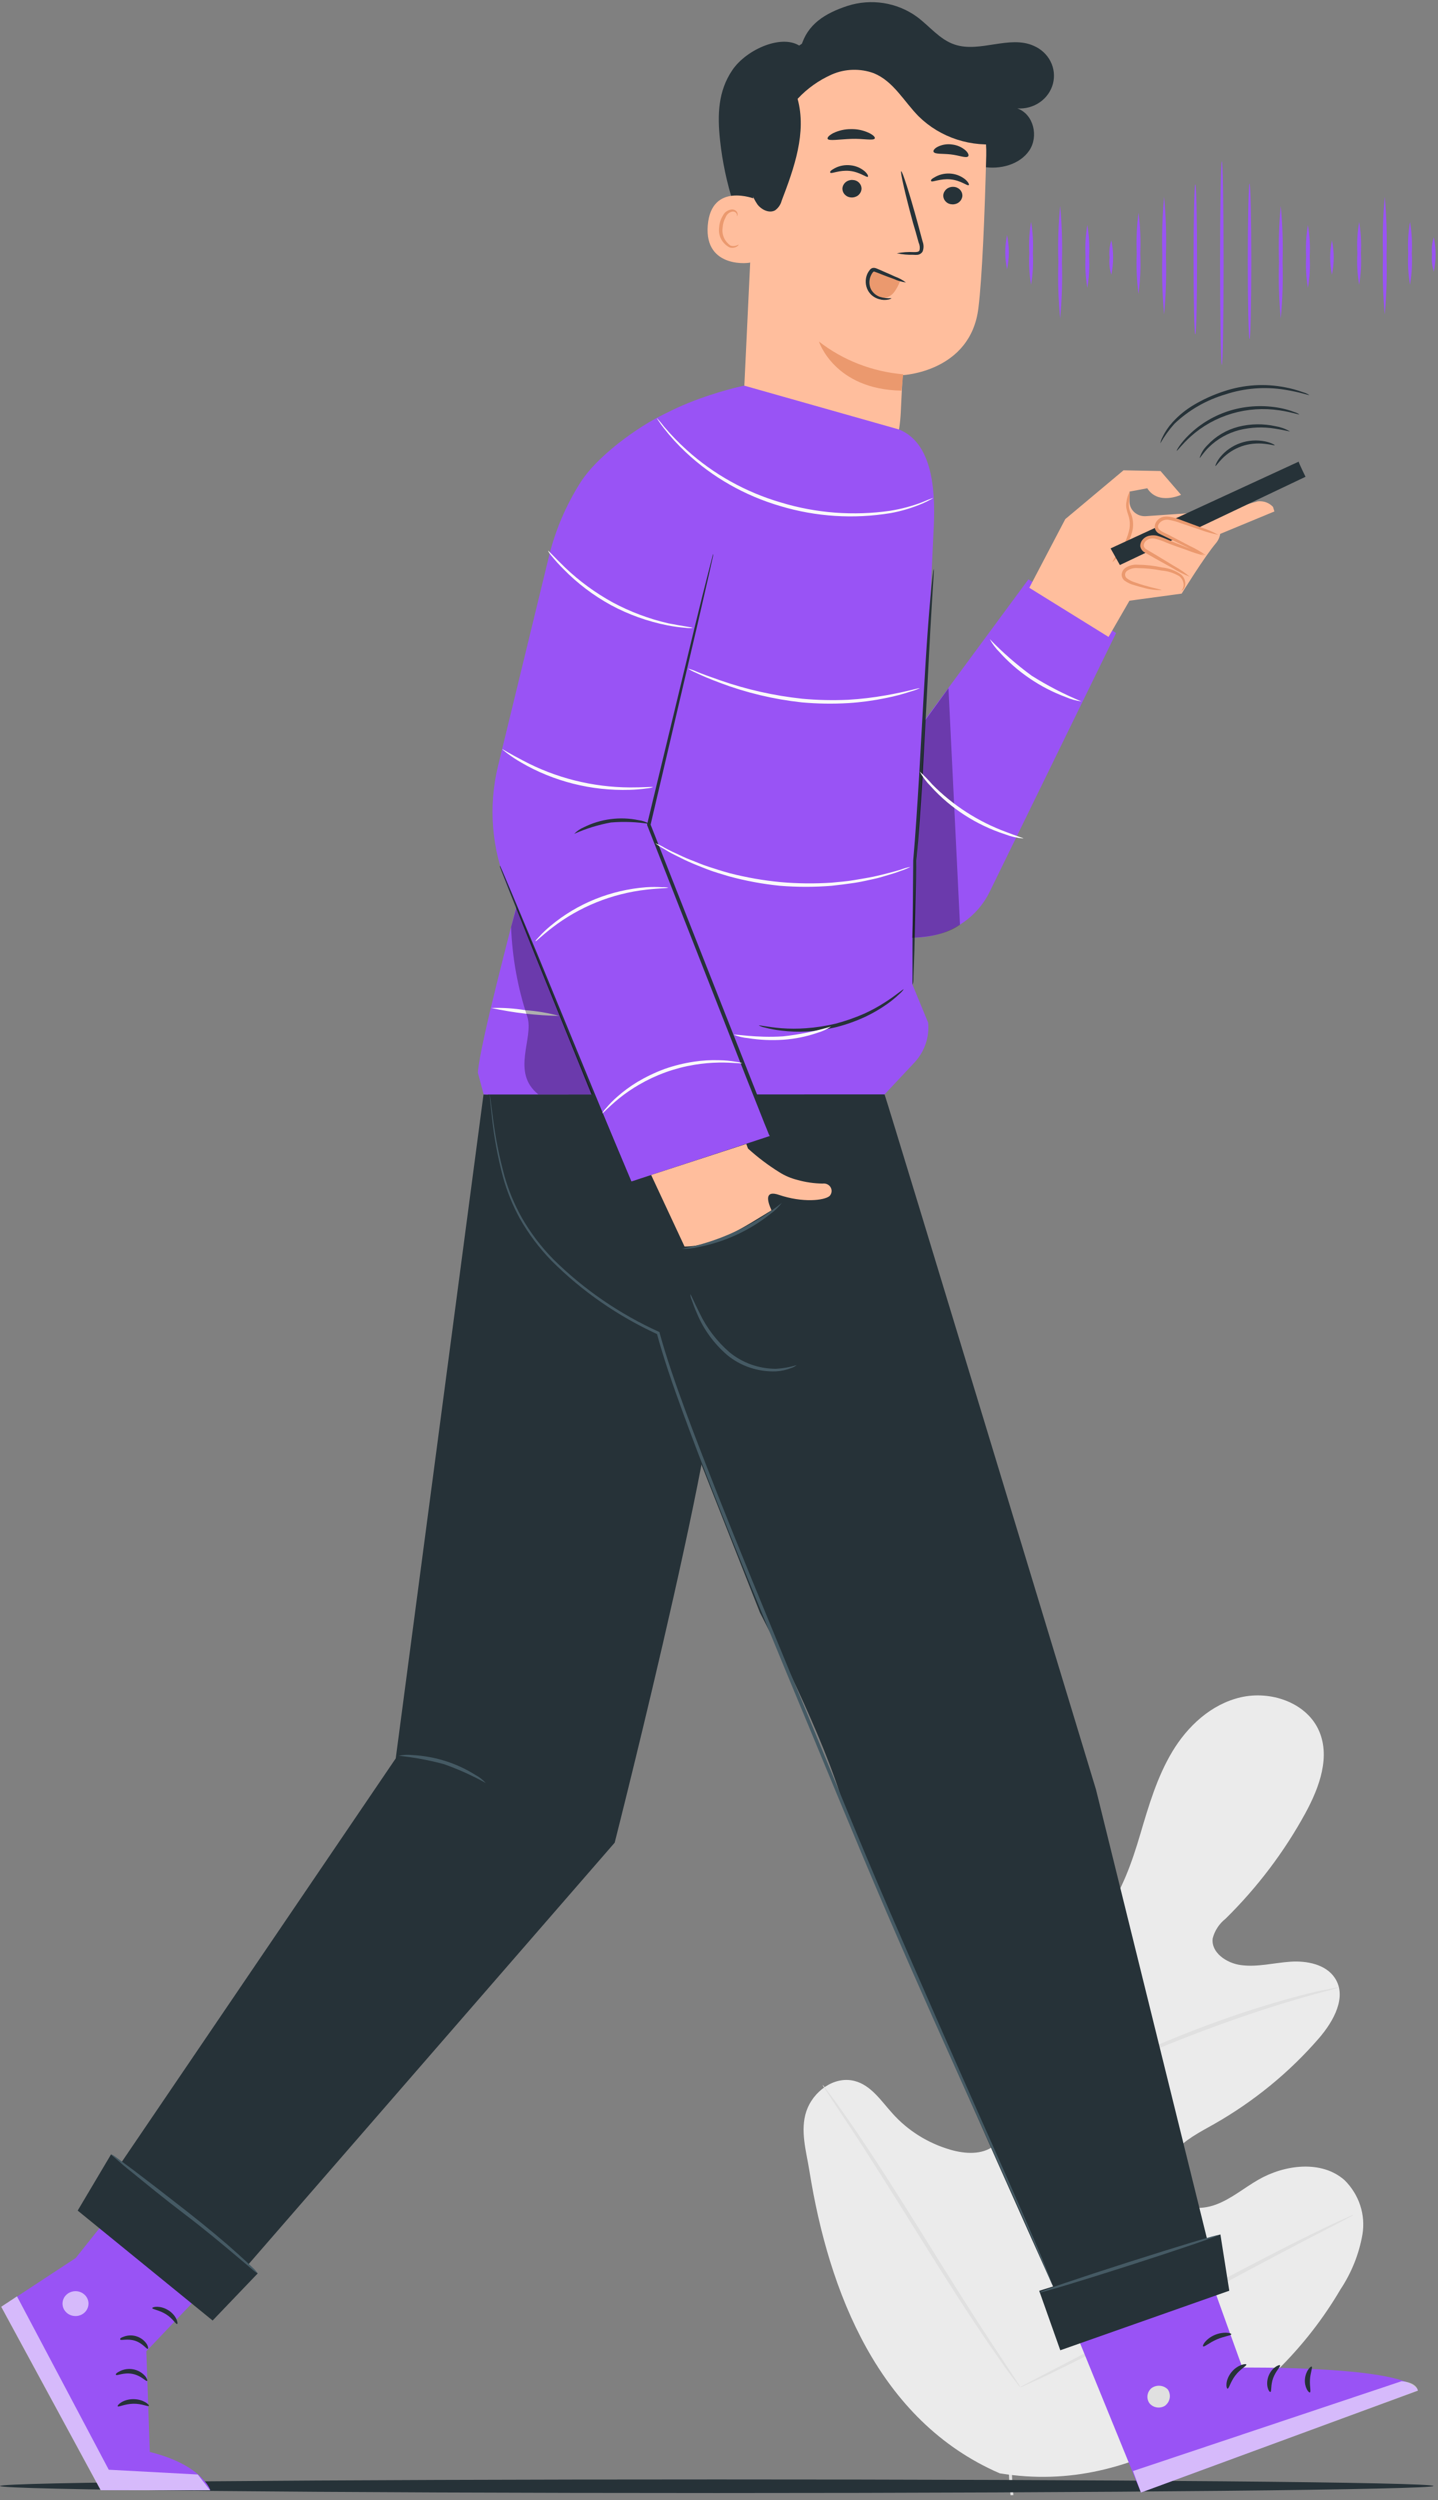 <svg width="252" height="438" viewBox="0 0 252 438" fill="none" xmlns="http://www.w3.org/2000/svg">
<rect x="0" y="0" width="252" height="438" fill="#808080" stroke="none"/>
<path d="M177.084 437.132C176.268 428.672 177.156 430.325 178.355 419.167C179.783 407.09 181.937 395.101 184.806 383.261C185.538 380.116 186.269 376.994 186.989 373.929C187.708 370.864 188.439 367.834 189.327 364.906C191.06 359.293 193.113 353.775 195.478 348.377C197.709 343.2 200.011 338.379 202.193 333.879C204.376 329.379 206.534 325.224 208.645 321.516C211.953 315.652 215.742 310.048 219.976 304.757C221.463 302.886 222.674 301.474 223.502 300.521L224.461 299.442C224.563 299.315 224.68 299.2 224.809 299.098C224.717 299.233 224.617 299.364 224.509 299.488C224.293 299.763 223.993 300.142 223.61 300.636C222.818 301.612 221.643 303.058 220.18 304.952C216.045 310.288 212.333 315.913 209.076 321.78C206.99 325.488 204.879 329.643 202.709 334.143C200.539 338.643 198.26 343.475 196.054 348.641C193.717 354.026 191.687 359.529 189.974 365.125C189.087 368.04 188.379 371.048 187.648 374.113C186.917 377.177 186.209 380.288 185.466 383.445C182.613 395.262 180.455 407.222 179.002 419.271C177.803 430.382 176.832 428.695 177.587 437.12" fill="#E0E0E0"/>
<path d="M175.214 433.31C153.977 424.127 145.236 401.502 141.854 380.381C141.29 376.857 140.175 373.241 141.314 369.855C142.454 366.469 146.111 363.656 149.708 364.552C152.658 365.286 154.433 368.099 156.435 370.291C159.106 373.271 162.608 375.461 166.532 376.604C169.086 377.351 172.108 377.546 174.17 375.927C177.012 373.7 176.568 369.453 175.873 365.975C174.57 359.493 173.267 353.008 171.964 346.518C171.071 343.075 170.763 339.517 171.053 335.98C171.544 332.479 173.451 328.955 176.736 327.417C180.022 325.879 184.663 327.015 186.054 330.298C186.473 331.715 186.789 333.157 187.001 334.614C187.385 336.049 188.404 337.519 189.915 337.668C191.426 337.817 192.709 336.52 193.596 335.372C196.666 331.182 198.392 326.189 199.843 321.276C201.294 316.363 202.769 311.324 205.431 306.881C208.093 302.439 212.218 298.559 217.422 297.354C222.627 296.149 228.73 298.226 230.996 302.898C233.263 307.57 231.248 313.08 228.766 317.637C225.063 324.415 220.353 330.644 214.784 336.13C213.663 337.016 212.869 338.223 212.518 339.573C212.182 342.041 214.916 343.935 217.47 344.268C220.348 344.659 223.238 343.867 226.14 343.671C229.042 343.476 232.351 344.142 233.922 346.518C236.105 349.813 233.718 354.094 231.128 357.09C225.945 363.073 219.727 368.159 212.746 372.128C210.252 373.54 207.59 374.871 205.779 377.052C203.968 379.233 203.273 382.596 205.06 384.823C206.846 387.05 210.336 387.234 213.046 386.235C215.756 385.237 217.974 383.331 220.468 381.896C225.109 379.199 231.632 378.384 235.637 381.954C236.893 383.201 237.829 384.712 238.37 386.365C238.911 388.019 239.043 389.77 238.755 391.481C238.158 394.889 236.853 398.149 234.918 401.066C228.758 411.567 219.8 420.316 208.957 426.423C198.105 432.335 187.564 435.285 175.249 433.31" fill="#EBEBEB"/>
<path d="M189.495 364.85C189.223 364.401 189.006 363.923 188.848 363.427C188.476 362.497 187.972 361.131 187.385 359.455C186.186 356.011 184.723 351.351 183.116 346.151C181.509 340.951 179.974 336.256 178.727 332.904C178.116 331.228 177.612 329.874 177.24 328.944C177.017 328.474 176.852 327.981 176.749 327.475C177.043 327.908 177.288 328.369 177.48 328.852C177.924 329.759 178.511 331.091 179.183 332.743C180.538 336.072 182.157 340.779 183.763 345.967C185.37 351.156 186.749 355.759 187.84 359.306C188.332 360.913 188.764 362.267 189.099 363.346C189.292 363.831 189.425 364.336 189.495 364.85Z" fill="#E0E0E0"/>
<path d="M234.654 348.159C234.066 348.398 233.456 348.583 232.831 348.71C231.632 349.02 229.941 349.468 227.843 350.088C223.646 351.293 217.902 353.153 211.667 355.471C205.431 357.79 199.879 360.132 195.91 361.934C193.932 362.818 192.313 363.575 191.234 364.092C190.682 364.4 190.1 364.654 189.495 364.85C190 364.475 190.543 364.149 191.114 363.874C192.181 363.277 193.74 362.45 195.706 361.509C199.627 359.604 205.167 357.182 211.415 354.851C216.751 352.85 222.19 351.111 227.711 349.64C229.821 349.077 231.56 348.699 232.771 348.492C233.387 348.326 234.017 348.215 234.654 348.159Z" fill="#E0E0E0"/>
<path d="M178.81 418.239C178.81 418.239 178.642 418.09 178.378 417.757L177.263 416.276C176.304 414.991 174.961 413.085 173.342 410.721C170.08 405.991 165.812 399.322 161.195 391.907C156.578 384.491 152.358 377.787 149.204 373.001L145.463 367.342L144.455 365.792C144.321 365.622 144.216 365.432 144.144 365.229C144.304 365.377 144.445 365.543 144.563 365.723C144.875 366.125 145.235 366.607 145.678 367.204C146.65 368.49 147.981 370.384 149.612 372.748C152.861 377.478 157.142 384.147 161.759 391.574C166.375 399.001 170.584 405.681 173.75 410.468L177.491 416.127L178.51 417.677C178.629 417.855 178.729 418.043 178.81 418.239Z" fill="#E0E0E0"/>
<path d="M237.22 388.003C237.048 388.149 236.854 388.269 236.644 388.359L234.954 389.254L228.694 392.503C223.418 395.258 216.163 399.126 208.165 403.408C200.167 407.689 192.853 411.512 187.516 414.152C184.842 415.472 182.72 416.517 181.149 417.217L179.398 418.009C179.204 418.116 178.994 418.193 178.775 418.238C178.944 418.095 179.134 417.975 179.338 417.883L181.029 416.987L187.289 413.739C192.577 410.995 199.819 407.127 207.83 402.834C215.84 398.541 223.13 394.73 228.466 392.089C231.14 390.769 233.263 389.725 234.834 389.036L236.584 388.244C236.785 388.138 236.998 388.058 237.22 388.003Z" fill="#E0E0E0"/>
<path d="M251.208 435.522C251.208 434.861 194.968 434.376 125.61 434.376C56.251 434.376 0 434.861 0 435.522C0 436.184 56.229 436.757 125.604 436.757C194.979 436.757 251.208 436.14 251.208 435.522Z" fill="#263238"/>
<path d="M151.741 78.489C151.909 83.873 147.928 84.389 145.182 84.607C142.436 84.825 139.294 83.631 136.788 82.495C131.704 80.199 126.775 77.812 124.725 72.439" fill="#FFBE9D"/>
<path d="M214.119 28.246C214.287 28.246 214.431 36.281 214.431 46.096C214.431 55.91 214.287 63.934 214.119 63.934C213.951 63.934 213.807 55.899 213.807 46.096C213.807 36.293 213.951 28.246 214.119 28.246Z" fill="#9953F5"/>
<path d="M218.976 32.172C219.144 32.172 219.288 38.267 219.288 45.797C219.288 53.328 219.144 59.411 218.976 59.411C218.808 59.411 218.664 53.316 218.664 45.797C218.664 38.279 218.808 32.172 218.976 32.172Z" fill="#9953F5"/>
<path d="M224.444 36.062C224.752 39.34 224.856 42.632 224.756 45.922C224.857 49.216 224.752 52.512 224.444 55.794C224.128 52.513 224.024 49.216 224.132 45.922C224.024 42.632 224.128 39.339 224.444 36.062Z" fill="#9953F5"/>
<path d="M229.204 39.415C229.519 41.235 229.623 43.083 229.516 44.925C229.623 46.763 229.519 48.607 229.204 50.423C228.897 48.606 228.792 46.763 228.892 44.925C228.792 43.083 228.896 41.236 229.204 39.415Z" fill="#9953F5"/>
<path d="M233.413 42.102C233.829 44.094 233.829 46.147 233.413 48.139C232.997 46.147 232.997 44.094 233.413 42.102Z" fill="#9953F5"/>
<path d="M238.185 38.875C238.493 40.696 238.598 42.543 238.497 44.385C238.598 46.223 238.494 48.066 238.185 49.883C237.87 48.067 237.766 46.223 237.874 44.385C237.766 42.543 237.871 40.695 238.185 38.875Z" fill="#9953F5"/>
<path d="M242.67 34.455C242.979 37.89 243.083 41.34 242.982 44.786C243.083 48.233 242.979 51.682 242.67 55.117C242.354 51.682 242.25 48.233 242.359 44.786C242.25 41.34 242.354 37.89 242.67 34.455Z" fill="#9953F5"/>
<path d="M185.784 36.062C186.093 39.34 186.197 42.632 186.096 45.922C186.197 49.216 186.093 52.512 185.784 55.794C185.468 52.513 185.364 49.216 185.472 45.922C185.364 42.632 185.468 39.339 185.784 36.062Z" fill="#9953F5"/>
<path d="M190.544 39.415C190.859 41.235 190.964 43.083 190.856 44.925C190.963 46.763 190.859 48.607 190.544 50.423C190.237 48.606 190.133 46.763 190.233 44.925C190.132 43.083 190.237 41.236 190.544 39.415Z" fill="#9953F5"/>
<path d="M194.754 42.102C195.169 44.094 195.169 46.147 194.754 48.139C194.443 47.163 194.337 46.137 194.442 45.12C194.337 44.104 194.443 43.078 194.754 42.102Z" fill="#9953F5"/>
<path d="M199.514 37.267C199.829 39.626 199.934 42.007 199.826 44.383C199.934 46.756 199.83 49.133 199.514 51.489C199.206 49.133 199.101 46.756 199.202 44.383C199.102 42.007 199.206 39.627 199.514 37.267Z" fill="#9953F5"/>
<path d="M203.999 34.455C204.322 37.889 204.431 41.339 204.322 44.786C204.431 48.233 204.322 51.683 203.999 55.117C203.69 51.682 203.586 48.233 203.687 44.786C203.586 41.34 203.69 37.89 203.999 34.455Z" fill="#9953F5"/>
<path d="M209.467 32.288C209.647 32.288 209.779 38.177 209.779 45.431C209.779 52.686 209.647 58.586 209.467 58.586C209.287 58.586 209.155 52.698 209.155 45.431C209.155 38.165 209.299 32.288 209.467 32.288Z" fill="#9953F5"/>
<path d="M180.688 49.883C180.373 48.067 180.268 46.223 180.376 44.385C180.269 42.543 180.373 40.695 180.688 38.875C180.996 40.696 181.1 42.543 181 44.385C181.101 46.223 180.996 48.066 180.688 49.883Z" fill="#9953F5"/>
<path d="M176.479 47.209C176.063 45.216 176.063 43.164 176.479 41.171C176.895 43.164 176.895 45.216 176.479 47.209Z" fill="#9953F5"/>
<path d="M247.095 38.875C247.403 40.696 247.507 42.543 247.407 44.385C247.508 46.223 247.403 48.066 247.095 49.883C246.78 48.067 246.675 46.223 246.783 44.385C246.676 42.543 246.78 40.695 247.095 38.875Z" fill="#9953F5"/>
<path d="M251.268 41.562C251.684 43.554 251.684 45.606 251.268 47.599C250.956 46.623 250.85 45.597 250.956 44.581C250.851 43.564 250.957 42.538 251.268 41.562Z" fill="#9953F5"/>
<path d="M208.975 390.511L217.717 414.777C217.717 414.777 246.424 414.433 248.486 418.772L199.946 436.668L184.741 399.384L208.975 390.511Z" fill="#9953F5"/>
<path d="M201.888 418.299C201.476 418.609 201.198 419.053 201.107 419.546C201.016 420.04 201.119 420.549 201.397 420.974C201.703 421.379 202.16 421.655 202.673 421.747C203.186 421.839 203.716 421.739 204.155 421.467C204.59 421.138 204.883 420.667 204.978 420.144C205.073 419.621 204.964 419.083 204.67 418.632C204.304 418.24 203.793 418 203.245 417.962C202.697 417.923 202.155 418.089 201.732 418.426" fill="#E0E0E0"/>
<g opacity="0.6">
<path d="M199.945 436.668L198.554 432.903L245.62 417.165C245.62 417.165 248.15 417.268 248.486 418.818L199.945 436.668Z" fill="white"/>
</g>
<path d="M218.412 414.247C218.496 414.477 217.345 415.017 216.469 416.176C215.594 417.335 215.366 418.529 215.114 418.472C214.862 418.414 214.683 417.014 215.762 415.636C216.841 414.259 218.376 414.029 218.412 414.247Z" fill="#263238"/>
<path d="M224.312 414.387C224.456 414.594 223.58 415.351 223.113 416.614C222.645 417.877 222.873 418.967 222.633 419.048C222.393 419.128 221.722 417.9 222.273 416.339C222.825 414.777 224.216 414.181 224.312 414.387Z" fill="#263238"/>
<path d="M229.552 419.127C229.36 419.254 228.569 418.243 228.677 416.832C228.785 415.42 229.696 414.455 229.876 414.616C230.056 414.777 229.624 415.684 229.564 416.912C229.504 418.14 229.78 419.047 229.552 419.127Z" fill="#263238"/>
<path d="M215.774 408.933C215.774 409.174 214.575 409.266 213.244 409.839C211.913 410.413 211.05 411.217 210.846 411.068C210.642 410.918 211.313 409.736 212.86 409.07C214.407 408.405 215.822 408.715 215.774 408.933Z" fill="#263238"/>
<path d="M24.275 381.763L23.723 382.451L13.267 395.583L0.257 404.124L17.68 436.265H36.866C36.866 436.265 35.475 431.845 26.253 429.561L25.642 411.918L42.214 394.493" fill="#9953F5"/>
<g opacity="0.6">
<path d="M0.208 404.123L17.631 436.253L36.817 436.276L34.659 433.509L19.058 432.671L2.978 402.298L0.208 404.123Z" fill="white"/>
</g>
<path d="M26.085 421.491C25.942 421.675 24.886 421.078 23.351 421.112C21.817 421.147 20.773 421.744 20.629 421.56C20.485 421.376 21.529 420.32 23.339 420.309C25.15 420.297 26.265 421.342 26.085 421.491Z" fill="#263238"/>
<path d="M25.774 417.119C25.582 417.245 24.73 416.166 23.196 415.879C21.661 415.592 20.45 416.258 20.33 416.063C20.21 415.867 20.486 415.672 21.025 415.397C21.747 415.044 22.571 414.935 23.366 415.087C24.16 415.239 24.878 415.644 25.402 416.235C25.786 416.694 25.87 417.061 25.774 417.119Z" fill="#263238"/>
<path d="M25.906 411.493C25.69 411.596 25.042 410.54 23.711 410.093C22.38 409.645 21.169 410.093 21.073 409.863C20.977 409.633 21.265 409.507 21.793 409.324C22.502 409.081 23.278 409.081 23.987 409.324C24.695 409.564 25.299 410.025 25.702 410.632C25.99 411.091 26.002 411.459 25.906 411.493Z" fill="#263238"/>
<path d="M31.038 407.142C30.81 407.222 30.282 406.178 29.083 405.432C27.884 404.685 26.685 404.582 26.685 404.353C26.685 404.123 28.112 403.836 29.551 404.766C30.99 405.696 31.254 407.119 31.038 407.142Z" fill="#263238"/>
<g opacity="0.6">
<path d="M15.509 403.573C15.509 404.004 15.376 404.426 15.126 404.784C14.875 405.143 14.519 405.423 14.103 405.588C13.687 405.753 13.229 405.796 12.787 405.712C12.345 405.628 11.939 405.42 11.62 405.115C11.302 404.81 11.085 404.421 10.997 403.998C10.909 403.575 10.954 403.137 11.126 402.738C11.299 402.339 11.591 401.999 11.966 401.759C12.34 401.52 12.781 401.392 13.231 401.392C13.835 401.392 14.415 401.621 14.842 402.03C15.27 402.439 15.509 402.994 15.509 403.573Z" fill="white"/>
</g>
<path d="M124.905 235.681C129.437 237.288 107.721 322.818 107.721 322.818L42.166 398.269L20.318 380.247L69.35 308.056L84.734 191.729L120.084 193.565L124.905 235.681Z" fill="#263238"/>
<path d="M155.015 191.729C155.638 193.382 192.067 313.521 192.067 313.521L212.321 395.446L185.94 403.676C185.94 403.676 151.333 327.008 147.173 314.14C143.012 301.273 133.179 282.527 133.179 282.527L113.993 233.972C113.993 233.972 83.319 217.752 85.574 190.352L155.015 191.729Z" fill="#263238"/>
<path d="M215.426 401.311L213.867 391.45L182.115 401.322L185.808 411.745L215.426 401.311Z" fill="#263238"/>
<path d="M85.826 191.729C85.826 191.729 85.885 192.05 85.969 192.693L86.341 195.517C86.776 199.103 87.477 202.655 88.439 206.146C89.152 208.629 90.154 211.028 91.425 213.297C92.947 215.959 94.817 218.424 96.989 220.632C102.307 225.892 108.571 230.192 115.48 233.328L115.588 233.386V233.489C116.787 237.851 118.358 242.362 120.072 247.023C121.787 251.683 123.67 256.493 125.612 261.452C129.521 271.358 133.838 281.827 138.311 292.651C144.546 307.574 150.302 321.911 155.902 334.814C161.502 347.716 166.598 359.275 170.915 368.986C175.232 378.698 178.745 386.549 181.071 392.013C182.271 394.745 183.122 396.88 183.697 398.327L184.345 399.991C184.489 400.358 184.549 400.553 184.549 400.553C184.549 400.553 184.453 400.37 184.285 400.002L183.59 398.372L180.856 392.105C178.457 386.664 174.86 378.824 170.507 369.147C166.154 359.47 160.914 347.911 155.362 335.009C149.81 322.106 143.971 307.781 137.747 292.858C133.275 282.033 128.97 271.565 125.073 261.635C123.118 256.688 121.271 251.855 119.569 247.183C117.866 242.511 116.295 238 115.108 233.604L115.24 233.764C108.292 230.582 102.003 226.223 96.677 220.897C94.495 218.652 92.617 216.153 91.09 213.458C89.832 211.156 88.847 208.726 88.152 206.215C87.215 202.705 86.557 199.133 86.185 195.528C86.053 194.3 85.957 193.359 85.885 192.693C85.814 192.027 85.826 191.729 85.826 191.729Z" fill="#455A64"/>
<path d="M139.618 239.148C139.354 239.366 139.049 239.533 138.719 239.642C137.854 239.99 136.934 240.196 135.997 240.25C132.856 240.37 129.786 239.34 127.411 237.369C125.118 235.385 123.326 232.928 122.171 230.183C121.715 229.15 121.404 228.289 121.2 227.692C121.063 227.391 120.986 227.068 120.972 226.739C121.068 226.739 121.571 228.002 122.579 229.999C123.818 232.612 125.601 234.956 127.819 236.887C130.086 238.76 132.978 239.794 135.973 239.802C137.212 239.735 138.437 239.515 139.618 239.148Z" fill="#455A64"/>
<path d="M85.13 312.371C82.791 311.07 80.34 309.964 77.803 309.065C75.201 308.361 72.542 307.87 69.853 307.596C70.639 307.418 71.451 307.376 72.251 307.469C76.171 307.665 79.965 308.854 83.247 310.913C83.96 311.289 84.597 311.783 85.13 312.371Z" fill="#455A64"/>
<path d="M213.52 391.576C213.52 391.726 206.589 394.102 197.931 396.88C189.274 399.658 182.211 401.781 182.151 401.62C182.091 401.46 189.07 399.084 197.74 396.317C206.409 393.551 213.52 391.393 213.52 391.576Z" fill="#455A64"/>
<path d="M13.614 387.273L19.454 377.436L45.163 398.281L37.261 406.535L13.614 387.273Z" fill="#263238"/>
<path d="M45.163 398.28C44.778 398.065 44.423 397.803 44.108 397.5L41.386 395.204C39.096 393.275 35.93 390.612 32.297 387.857C28.664 385.102 25.462 382.462 23.136 380.568C21.937 379.627 21.037 378.846 20.402 378.272C19.766 377.698 19.419 377.411 19.454 377.377C19.846 377.578 20.216 377.817 20.558 378.089C21.241 378.582 22.212 379.305 23.412 380.201C25.81 382.014 29.095 384.54 32.693 387.364C36.29 390.187 39.468 392.851 41.686 394.859C42.801 395.858 43.677 396.685 44.276 397.27C44.614 397.57 44.912 397.91 45.163 398.28Z" fill="#455A64"/>
<path d="M140.374 8.18C141.477 4.255 144.559 2.326 148.564 1.017C150.584 0.376 152.736 0.213 154.837 0.54C156.938 0.868 158.924 1.678 160.627 2.9C162.881 4.542 164.644 6.929 167.318 7.813C171.731 9.282 176.911 6.126 181.132 8.02C182.423 8.566 183.471 9.531 184.092 10.745C184.713 11.959 184.866 13.344 184.525 14.655C184.184 15.967 183.37 17.121 182.228 17.915C181.085 18.708 179.686 19.09 178.278 18.994C181.156 20.004 182.043 23.929 180.364 26.386C178.686 28.842 175.232 29.761 172.222 29.221C169.229 28.523 166.492 27.054 164.308 24.974C162.03 23.023 159.991 20.796 157.557 19.017C155.191 17.107 152.198 16.054 149.103 16.043C144.967 16.262 141.417 19.246 139.57 22.805C137.724 26.363 137.292 30.427 137.064 34.387C136.836 38.347 136.765 42.422 135.529 46.176C135.386 46.623 135.17 47.117 134.702 47.255C134.031 47.45 133.503 46.773 133.131 46.176C129.349 39.463 126.986 32.102 126.176 24.515C125.709 20.118 125.829 15.963 128.347 12.267C130.865 8.571 137.244 5.839 140.338 8.18" fill="#263238"/>
<path d="M132.388 26.546L130.277 71.016C129.905 78.58 130.997 89.761 143.467 89.761C154.319 88.98 157.533 79.269 157.857 72.21C158.013 68.858 158.157 66.068 158.193 65.724C158.193 65.724 170.076 65.173 171.455 54.004C172.126 48.609 172.57 37.394 172.834 27.235C172.974 21.982 171.046 16.87 167.432 12.915C163.817 8.96 158.782 6.45 153.324 5.884L152.197 5.769C139.966 5.184 132.639 14.815 132.388 26.546Z" fill="#FFBE9D"/>
<path d="M158.276 65.575C152.868 65.113 147.728 63.114 143.515 59.836C143.515 59.836 146.213 68.25 157.989 68.434L158.276 65.575Z" fill="#EB996E"/>
<path d="M168.649 34.353C168.606 34.769 168.396 35.153 168.062 35.423C167.729 35.693 167.298 35.828 166.862 35.799C166.648 35.793 166.437 35.747 166.242 35.662C166.047 35.577 165.872 35.455 165.727 35.304C165.581 35.154 165.469 34.976 165.397 34.783C165.324 34.59 165.292 34.386 165.303 34.181C165.346 33.764 165.557 33.38 165.89 33.11C166.224 32.84 166.654 32.705 167.09 32.734C167.304 32.74 167.515 32.787 167.71 32.872C167.905 32.957 168.081 33.078 168.226 33.229C168.371 33.38 168.483 33.557 168.556 33.75C168.629 33.943 168.66 34.148 168.649 34.353Z" fill="#263238"/>
<path d="M169.764 32.434C169.536 32.629 168.373 31.596 166.575 31.424C164.776 31.252 163.373 31.975 163.193 31.745C163.013 31.515 163.361 31.286 163.984 30.942C164.818 30.504 165.773 30.323 166.718 30.425C167.649 30.524 168.525 30.897 169.225 31.493C169.728 31.963 169.884 32.353 169.764 32.434Z" fill="#263238"/>
<path d="M150.974 33.135C150.934 33.554 150.725 33.94 150.391 34.213C150.057 34.485 149.625 34.622 149.187 34.593C148.974 34.586 148.763 34.538 148.569 34.452C148.375 34.367 148.2 34.245 148.055 34.095C147.91 33.944 147.798 33.768 147.725 33.576C147.651 33.383 147.619 33.179 147.628 32.975C147.671 32.558 147.881 32.174 148.215 31.904C148.549 31.634 148.979 31.499 149.415 31.528C149.629 31.533 149.839 31.578 150.034 31.662C150.229 31.745 150.405 31.866 150.55 32.016C150.695 32.166 150.808 32.342 150.881 32.534C150.953 32.727 150.985 32.931 150.974 33.135Z" fill="#263238"/>
<path d="M152.089 30.965C151.849 31.149 150.686 30.127 148.899 29.944C147.113 29.76 145.686 30.494 145.518 30.265C145.35 30.035 145.686 29.806 146.297 29.461C147.133 29.028 148.087 28.851 149.031 28.956C149.968 29.047 150.85 29.421 151.55 30.024C152.053 30.483 152.197 30.873 152.089 30.965Z" fill="#263238"/>
<path d="M157.161 44.374C158.139 44.182 159.139 44.112 160.135 44.168C160.591 44.168 161.034 44.168 161.142 43.835C161.236 43.386 161.181 42.921 160.986 42.503C160.675 41.355 160.351 40.207 160.003 39.059C158.648 34.1 157.725 30.06 157.929 30.003C158.132 29.945 159.403 33.928 160.758 38.876C161.082 40.093 161.394 41.252 161.682 42.319C161.899 42.882 161.899 43.501 161.682 44.064C161.597 44.212 161.478 44.341 161.335 44.44C161.192 44.539 161.028 44.607 160.854 44.638C160.591 44.666 160.326 44.666 160.063 44.638C159.088 44.663 158.114 44.575 157.161 44.374Z" fill="#263238"/>
<path d="M153.3 24.25C153.072 24.698 151.297 24.25 149.163 24.331C147.028 24.411 145.266 24.733 145.038 24.331C144.93 24.113 145.278 23.711 146.021 23.321C146.995 22.85 148.072 22.61 149.163 22.62C150.252 22.599 151.33 22.832 152.304 23.298C153.048 23.654 153.396 24.055 153.3 24.25Z" fill="#263238"/>
<path d="M169.656 27.396C169.296 27.752 168.109 27.224 166.622 27.052C165.135 26.88 163.852 27.052 163.601 26.604C163.493 26.386 163.744 26.019 164.332 25.709C165.114 25.323 166.005 25.186 166.874 25.319C167.747 25.421 168.564 25.782 169.212 26.352C169.692 26.799 169.824 27.224 169.656 27.396Z" fill="#263238"/>
<path d="M132.423 34.903C132.231 34.8 124.653 31.815 124.029 39.495C123.406 47.174 131.608 46.152 131.632 45.934C131.656 45.716 132.423 34.903 132.423 34.903Z" fill="#FFBE9D"/>
<path d="M129.438 42.846C129.438 42.846 129.294 42.926 129.042 43.018C128.707 43.146 128.334 43.146 127.999 43.018C127.504 42.669 127.116 42.2 126.876 41.659C126.635 41.118 126.551 40.525 126.632 39.941C126.662 39.271 126.851 38.615 127.183 38.025C127.274 37.789 127.424 37.578 127.621 37.412C127.818 37.245 128.055 37.129 128.311 37.072C128.475 37.04 128.647 37.065 128.794 37.142C128.941 37.22 129.055 37.346 129.114 37.496C129.198 37.715 129.114 37.864 129.114 37.887C129.114 37.91 129.294 37.761 129.258 37.439C129.228 37.249 129.13 37.075 128.982 36.946C128.881 36.856 128.762 36.788 128.632 36.744C128.502 36.701 128.364 36.683 128.227 36.693C127.893 36.73 127.576 36.848 127.305 37.037C127.034 37.227 126.818 37.48 126.68 37.772C126.284 38.414 126.058 39.139 126.02 39.884C125.927 40.563 126.047 41.254 126.365 41.867C126.683 42.48 127.185 42.989 127.807 43.328C128.018 43.402 128.244 43.431 128.468 43.411C128.692 43.391 128.909 43.323 129.102 43.213C129.402 43.029 129.462 42.857 129.438 42.846Z" fill="#EB996E"/>
<path d="M175.615 25.136C172.958 25.509 170.246 25.273 167.703 24.447C165.159 23.621 162.857 22.228 160.986 20.383C158.408 17.777 156.585 14.242 153.132 12.83C151.951 12.396 150.692 12.192 149.428 12.23C148.164 12.267 146.92 12.546 145.769 13.048C143.486 14.062 141.445 15.516 139.774 17.318C141.393 23.23 139.174 29.429 136.98 35.168C136.81 35.828 136.413 36.414 135.853 36.833C134.833 37.429 133.454 36.752 132.747 35.834C131.688 34.29 131.129 32.481 131.14 30.634C130.76 26.45 131.254 22.236 132.591 18.237C133.948 14.228 136.504 10.688 139.942 8.055C144.377 4.9 149.919 3.518 155.398 4.198C160.855 4.913 165.937 7.259 169.92 10.902C171.844 12.501 173.323 14.532 174.224 16.813" fill="#263238"/>
<path d="M157.737 49.228C157.493 49.919 157.145 50.573 156.706 51.168C156.483 51.466 156.197 51.715 155.866 51.9C155.535 52.084 155.168 52.198 154.787 52.236C154.38 52.238 153.98 52.141 153.624 51.954C153.267 51.767 152.966 51.497 152.748 51.168C152.316 50.503 152.114 49.723 152.173 48.941C152.173 48.241 152.545 47.403 153.276 47.323C153.583 47.31 153.889 47.374 154.163 47.507L157.989 48.987" fill="#EB996E"/>
<path d="M156.214 52.237C155.52 52.283 154.824 52.201 154.163 51.996C153.498 51.748 152.951 51.274 152.628 50.664C152.45 50.288 152.358 49.879 152.358 49.465C152.358 49.051 152.45 48.642 152.628 48.265C152.712 48.069 152.821 47.884 152.952 47.714C153.108 47.565 153.084 47.565 153.24 47.588L153.863 47.818L154.487 48.07C155.302 48.38 156.046 48.667 156.669 48.885C157.326 49.193 158.031 49.394 158.756 49.482C158.182 49.051 157.543 48.707 156.861 48.46C156.262 48.185 155.542 47.863 154.739 47.519L154.115 47.244C153.887 47.163 153.72 47.06 153.42 46.968C153.232 46.912 153.032 46.912 152.844 46.968C152.677 47.037 152.532 47.148 152.425 47.289C152.251 47.501 152.106 47.732 151.993 47.978C151.787 48.445 151.691 48.949 151.712 49.455C151.732 49.961 151.869 50.456 152.113 50.905C152.314 51.269 152.589 51.589 152.923 51.848C153.257 52.106 153.642 52.297 154.055 52.409C154.59 52.577 155.162 52.601 155.71 52.478C156.046 52.398 156.226 52.283 156.214 52.237Z" fill="#263238"/>
<path d="M195.593 110.893L173.421 156.258C172.386 158.377 170.807 160.212 168.832 161.591C166.857 162.969 164.55 163.848 162.126 164.144C159.016 164.525 155.86 163.931 153.132 162.452C150.404 160.972 148.25 158.686 146.993 155.937L130.445 119.652L159.224 87.224L162.03 126.172L180.22 101.503L195.593 110.893Z" fill="#9953F5"/>
<path d="M155.554 141.474C156.302 138.732 157.26 136.047 158.42 133.439C159.377 130.775 160.527 128.179 161.862 125.668C161.111 128.391 160.153 131.057 158.996 133.646C158.041 136.329 156.891 138.945 155.554 141.474Z" fill="#263238"/>
<path d="M155.015 191.727L160.195 186.206C161.09 185.259 161.77 184.145 162.193 182.934C162.616 181.723 162.773 180.441 162.653 179.169L159.907 172.512L163.576 93.479C163.948 87.074 163.864 77.845 157.581 75.251L130.421 67.56C130.421 67.56 111.906 71.336 107.53 80.6C104.088 87.866 98.728 136.996 98.728 136.996L90.934 156.935C90.034 160.86 84.087 182.854 83.739 187.928L84.77 191.75L155.015 191.727Z" fill="#9953F5"/>
<path d="M159.907 172.514C159.907 172.514 159.907 172.376 159.907 172.101C159.907 171.825 159.907 171.389 159.907 170.953C159.907 169.805 159.907 168.324 159.907 166.453C159.907 162.539 159.991 157.098 160.039 150.715C160.423 146.261 160.746 141.303 161.058 136.08C161.646 126.013 162.101 116.898 162.593 110.298C162.833 107.004 163.073 104.34 163.252 102.504C163.36 101.631 163.432 100.931 163.492 100.38C163.512 100.132 163.556 99.886 163.624 99.645C163.655 99.893 163.655 100.144 163.624 100.392C163.624 100.943 163.552 101.643 163.504 102.515C163.384 104.432 163.229 107.107 163.037 110.332C162.689 116.99 162.209 126.082 161.682 136.114C161.37 141.337 161.022 146.307 160.602 150.773C160.459 157.155 160.339 162.585 160.243 166.51C160.183 168.381 160.123 169.885 160.087 170.999C160.087 171.469 160.087 171.86 160.027 172.146C159.998 172.272 159.958 172.395 159.907 172.514Z" fill="#263238"/>
<path d="M110.827 207.386L135.361 199.236L114.101 144.492L128.646 96.993C130.864 88.797 126.991 77.272 118.43 75.183C118.058 75.091 117.386 72.152 117.015 72.301C113.645 73.621 105.239 79.074 101.762 84.458C99.123 88.605 97.211 93.138 96.102 97.876L87.276 134.196C85.55 141.298 86.149 148.736 88.991 155.501L110.827 207.386Z" fill="#9953F5"/>
<path d="M87.612 151.667C87.671 151.743 87.716 151.829 87.744 151.92L88.092 152.7L89.375 155.731L94.171 167.152L110.671 207.26L110.299 207.099L135.181 198.926L135.349 199.5C135.073 199.287 134.859 199.011 134.725 198.697L134.474 198.065C134.306 197.652 134.138 197.227 133.958 196.803C133.622 195.953 133.286 195.092 132.939 194.231C132.243 192.498 131.548 190.73 130.84 188.951C124.473 172.72 118.489 157.499 113.405 144.55V144.482V144.401C116.823 130.225 119.676 118.39 121.691 110.056C122.698 105.935 123.502 102.687 124.089 100.437C124.365 99.346 124.581 98.508 124.737 97.912C124.809 97.636 124.869 97.429 124.905 97.257L124.977 97.039C124.99 97.115 124.99 97.193 124.977 97.269C124.977 97.441 124.893 97.647 124.845 97.923C124.701 98.531 124.521 99.381 124.281 100.471C123.753 102.767 123.01 105.993 122.063 110.125L113.993 144.562V144.413C119.089 157.349 125.096 172.559 131.5 188.79L133.586 194.059L134.617 196.642L135.121 197.904L135.373 198.524C135.39 198.548 135.4 198.576 135.4 198.605C135.4 198.634 135.39 198.662 135.373 198.685C135.364 198.723 135.364 198.762 135.373 198.8V198.88V198.938L135.433 199.213L135.541 199.512L110.395 207.639L110.131 207.73L110.036 207.478L93.751 167.302L89.147 155.823L87.948 152.769C87.828 152.436 87.732 152.172 87.648 151.977C87.564 151.782 87.612 151.667 87.612 151.667Z" fill="#263238"/>
<path d="M100.623 146.088C101.091 145.601 101.658 145.21 102.29 144.94C103.757 144.202 105.348 143.716 106.99 143.505C108.631 143.286 110.3 143.348 111.918 143.689C112.601 143.773 113.257 144 113.837 144.354C111.604 143.989 109.331 143.9 107.074 144.09C104.844 144.493 102.677 145.164 100.623 146.088Z" fill="#263238"/>
<g opacity="0.3">
<path d="M166.214 120.57L168.229 161.998C166.106 163.536 163.169 164.144 159.835 164.294C159.895 162.996 162.125 126.218 162.125 126.218L166.214 120.57Z" fill="black"/>
</g>
<path d="M163.553 87.224C163.409 87.337 163.252 87.433 163.085 87.511C162.624 87.771 162.148 88.005 161.658 88.211C159.856 88.985 157.964 89.551 156.022 89.899C149.596 90.957 142.999 90.536 136.776 88.67C130.522 86.844 124.82 83.599 120.156 79.212C118.75 77.893 117.454 76.469 116.283 74.953C115.864 74.425 115.576 73.977 115.372 73.69C115.263 73.543 115.17 73.386 115.096 73.22C115.557 73.71 115.989 74.223 116.391 74.758C117.62 76.209 118.95 77.578 120.372 78.856C125.058 83.095 130.705 86.239 136.872 88.039C143.037 89.907 149.567 90.402 155.962 89.485C157.887 89.181 159.772 88.681 161.586 87.993C162.228 87.706 162.884 87.449 163.553 87.224Z" fill="#FAFAFA"/>
<path d="M121.391 109.998C120.994 110.058 120.59 110.058 120.192 109.998C119.121 109.912 118.056 109.766 117.003 109.562C113.521 108.879 110.171 107.683 107.074 106.015C103.992 104.326 101.191 102.206 98.764 99.724C98.029 98.993 97.332 98.227 96.678 97.428C96.421 97.142 96.203 96.826 96.03 96.487C96.114 96.418 97.169 97.635 99.076 99.472C101.558 101.833 104.352 103.874 107.386 105.544C110.434 107.18 113.702 108.408 117.099 109.194C119.737 109.722 121.403 109.895 121.391 109.998Z" fill="#FAFAFA"/>
<path d="M161.166 120.572C160.675 120.808 160.161 120.996 159.631 121.134C158.212 121.607 156.762 121.991 155.29 122.282C153.115 122.738 150.906 123.037 148.683 123.177C145.958 123.339 143.224 123.297 140.505 123.051C135.571 122.515 130.733 121.357 126.116 119.607C124.353 118.942 122.938 118.345 122.003 117.886C121.495 117.678 121.009 117.425 120.552 117.128C121.084 117.262 121.601 117.443 122.099 117.667C123.07 118.069 124.497 118.597 126.272 119.206C130.887 120.811 135.685 121.886 140.565 122.408C143.247 122.655 145.944 122.716 148.635 122.592C150.836 122.464 153.027 122.207 155.195 121.823C158.912 121.18 161.13 120.457 161.166 120.572Z" fill="#FAFAFA"/>
<path d="M159.559 151.862C159.024 152.145 158.462 152.38 157.881 152.562C157.214 152.822 156.534 153.048 155.842 153.239C155.039 153.469 154.139 153.779 153.096 153.997C152.053 154.215 150.95 154.491 149.715 154.674C148.48 154.858 147.16 155.03 145.77 155.179C142.737 155.425 139.689 155.425 136.656 155.179C133.63 154.873 130.637 154.316 127.711 153.515C126.368 153.113 125.097 152.746 123.946 152.298C122.794 151.85 121.715 151.426 120.756 151.001C119.797 150.576 118.957 150.129 118.202 149.761C117.446 149.394 116.847 149.027 116.343 148.717C115.811 148.429 115.306 148.099 114.832 147.729C115.406 147.941 115.956 148.207 116.475 148.522C116.979 148.797 117.614 149.13 118.37 149.463C119.125 149.796 119.953 150.243 120.936 150.611C121.919 150.978 122.95 151.449 124.125 151.827C125.301 152.206 126.524 152.608 127.867 152.975C130.788 153.725 133.767 154.247 136.776 154.536C139.77 154.801 142.782 154.831 145.782 154.628C147.161 154.491 148.468 154.399 149.691 154.181C150.914 153.963 152.029 153.802 153.06 153.584C154.091 153.366 155.003 153.125 155.806 152.918C156.61 152.711 157.305 152.516 157.857 152.344C158.406 152.129 158.976 151.967 159.559 151.862Z" fill="#FAFAFA"/>
<path d="M179.345 146.903C178.246 146.809 177.167 146.561 176.143 146.168C171.077 144.52 166.564 141.602 163.073 137.72C162.316 136.955 161.674 136.094 161.166 135.16C161.958 135.885 162.706 136.651 163.408 137.456C167.02 141.115 171.441 143.954 176.347 145.767C178.158 146.478 179.369 146.811 179.345 146.903Z" fill="#FAFAFA"/>
<path d="M189.537 122.89C188.558 122.762 187.604 122.495 186.708 122.098C184.485 121.268 182.378 120.177 180.436 118.849C178.489 117.529 176.718 115.988 175.16 114.258C174.476 113.575 173.899 112.802 173.445 111.962C175.697 114.3 178.156 116.447 180.796 118.379C183.566 120.125 186.491 121.635 189.537 122.89Z" fill="#FAFAFA"/>
<path d="M114.425 137.892C114.079 138.022 113.715 138.099 113.346 138.122C112.353 138.265 111.351 138.349 110.348 138.375C103.658 138.579 97.05 136.916 91.33 133.588C90.468 133.09 89.639 132.542 88.847 131.946C88.296 131.522 87.996 131.281 88.02 131.246C88.044 131.212 89.351 132.05 91.618 133.221C97.36 136.287 103.82 137.914 110.396 137.95C112.854 137.961 114.413 137.789 114.425 137.892Z" fill="#FAFAFA"/>
<path d="M117.099 155.512C117.099 155.615 115.636 155.592 113.322 155.856C107.25 156.541 101.504 158.857 96.75 162.537C94.927 163.938 93.932 164.959 93.86 164.89C93.788 164.821 94.04 164.58 94.472 164.11C95.086 163.433 95.751 162.8 96.462 162.216C101.151 158.285 107.038 155.906 113.25 155.432C114.184 155.372 115.122 155.372 116.056 155.432C116.406 155.404 116.758 155.431 117.099 155.512Z" fill="#FAFAFA"/>
<path d="M130.037 186.265C130.037 186.38 128.502 186.127 126.044 186.15C124.609 186.173 123.178 186.3 121.763 186.529C118.294 187.093 114.969 188.285 111.966 190.042C110.739 190.751 109.572 191.554 108.477 192.441C106.606 193.967 105.635 195.104 105.539 195.035C105.704 194.725 105.914 194.439 106.163 194.185C106.776 193.45 107.45 192.763 108.177 192.131C109.255 191.181 110.419 190.325 111.655 189.571C113.175 188.664 114.781 187.895 116.451 187.275C118.137 186.683 119.88 186.252 121.655 185.989C123.103 185.773 124.568 185.688 126.032 185.737C127.018 185.75 128 185.842 128.97 186.012C129.336 186.047 129.696 186.132 130.037 186.265Z" fill="#FAFAFA"/>
<path d="M97.997 177.977C93.984 177.905 89.99 177.44 86.077 176.588C88.085 176.515 90.094 176.646 92.073 176.978C94.078 177.117 96.063 177.452 97.997 177.977Z" fill="#FAFAFA"/>
<g opacity="0.3">
<path d="M89.567 162.412C89.764 167.75 90.72 173.037 92.409 178.127C93.608 181.892 89.471 187.838 94.34 191.73H103.933C99.268 180.744 94.819 169.219 90.526 158.877" fill="black"/>
</g>
<path d="M158.36 173.329C158.155 173.616 157.913 173.879 157.641 174.109C156.942 174.774 156.192 175.388 155.398 175.946C154.216 176.775 152.96 177.505 151.645 178.127C150.03 178.879 148.343 179.482 146.609 179.929C144.864 180.348 143.081 180.609 141.285 180.71C139.82 180.785 138.351 180.731 136.896 180.549C135.919 180.445 134.952 180.265 134.006 180.009C133.649 179.943 133.305 179.823 132.987 179.654C132.987 179.55 134.498 179.929 136.944 180.136C138.377 180.241 139.816 180.241 141.249 180.136C143.004 180.01 144.745 179.741 146.453 179.332C148.145 178.885 149.797 178.309 151.393 177.61C152.695 177.025 153.946 176.341 155.135 175.567C157.161 174.27 158.24 173.248 158.36 173.329Z" fill="#263238"/>
<path d="M145.638 179.835C144.936 180.31 144.158 180.675 143.335 180.914C141.385 181.589 139.348 182.006 137.28 182.154C135.217 182.296 133.144 182.203 131.104 181.878C130.251 181.803 129.414 181.605 128.622 181.293C128.622 181.086 132.495 181.878 137.232 181.557C140.085 181.246 142.901 180.669 145.638 179.835Z" fill="#FAFAFA"/>
<path d="M200.809 90.428L212.56 89.613C212.56 89.613 215.126 92.735 213.076 95.169C211.025 97.602 207.08 103.996 207.08 103.996L197.931 105.236L194.262 111.584L180.376 102.974L186.683 90.944L196.888 82.393L203.375 82.519L206.972 86.686C206.972 86.686 202.967 88.568 201.049 85.538L197.943 86.123V87.845C197.939 88.199 198.011 88.55 198.156 88.876C198.301 89.202 198.515 89.496 198.784 89.739C199.053 89.981 199.372 90.168 199.721 90.287C200.07 90.405 200.44 90.453 200.809 90.428Z" fill="#FFBE9D"/>
<path d="M212.417 90.036L220.415 87.832C220.91 87.775 221.412 87.833 221.878 88.003C222.344 88.173 222.76 88.449 223.089 88.808L223.329 89.6L213.52 93.663L212.417 90.036Z" fill="#FFBE9D"/>
<path d="M194.946 98.451C195.229 97.854 195.592 97.295 196.025 96.786C196.983 95.554 197.635 94.129 197.931 92.619C198.061 91.802 197.983 90.968 197.704 90.186C197.565 89.812 197.461 89.428 197.392 89.038C197.329 88.689 197.329 88.331 197.392 87.982C197.468 87.321 197.671 86.678 197.991 86.088C198.016 86.742 197.963 87.397 197.835 88.039C197.761 88.71 197.89 89.388 198.207 89.991C198.541 90.852 198.644 91.779 198.507 92.688C198.199 94.294 197.45 95.791 196.337 97.027C195.533 97.98 195.006 98.497 194.946 98.451Z" fill="#EB996E"/>
<path d="M227.585 80.876C227.585 81.094 228.784 83.528 228.784 83.528L196.252 98.99L194.622 96.074L227.585 80.876Z" fill="#263238"/>
<path d="M207.045 103.455C207.218 103.28 207.353 103.074 207.442 102.848C207.531 102.623 207.571 102.382 207.561 102.142C207.551 101.901 207.49 101.664 207.383 101.446C207.276 101.228 207.124 101.033 206.937 100.872C206.144 100.241 205.178 99.843 204.155 99.724C202.528 99.354 200.862 99.165 199.191 99.162C198.642 99.151 198.098 99.27 197.608 99.506C197.364 99.63 197.164 99.821 197.034 100.054C196.904 100.287 196.849 100.552 196.876 100.815C197.008 101.446 197.704 101.79 198.327 102.02C200.013 102.637 201.767 103.069 203.555 103.306" fill="#FFBE9D"/>
<path d="M203.555 103.374C202.476 103.404 201.398 103.264 200.366 102.961C199.886 102.846 199.358 102.697 198.807 102.525C198.167 102.366 197.567 102.085 197.044 101.699C196.889 101.564 196.766 101.399 196.683 101.215C196.6 101.03 196.56 100.831 196.564 100.631C196.6 100.221 196.797 99.839 197.116 99.563C197.762 99.088 198.571 98.863 199.382 98.932C200.819 98.942 202.251 99.103 203.651 99.414C204.849 99.535 205.991 99.959 206.961 100.642C207.281 100.91 207.513 101.26 207.63 101.651C207.747 102.042 207.744 102.457 207.62 102.846C207.404 103.397 207.045 103.512 207.045 103.489C207.045 103.466 207.272 103.271 207.392 102.789C207.451 102.449 207.416 102.101 207.289 101.779C207.163 101.456 206.951 101.171 206.673 100.952C205.73 100.381 204.656 100.038 203.543 99.954C202.178 99.684 200.788 99.542 199.394 99.529C198.737 99.462 198.077 99.625 197.536 99.988C197.428 100.06 197.338 100.155 197.274 100.265C197.21 100.375 197.172 100.497 197.164 100.623C197.156 100.749 197.178 100.875 197.228 100.991C197.277 101.108 197.354 101.212 197.452 101.297C197.904 101.641 198.421 101.898 198.975 102.054C199.514 102.25 200.018 102.41 200.485 102.548C202.356 103.099 203.567 103.271 203.555 103.374Z" fill="#EB996E"/>
<path d="M211.05 97.383C208.483 96.304 206.613 95.73 204.047 94.662C203.252 94.225 202.331 94.044 201.421 94.146C200.521 94.341 199.802 95.374 200.293 96.109C200.496 96.352 200.749 96.551 201.037 96.694L208.495 101.033" fill="#FFBE9D"/>
<path d="M208.495 101.034C207.464 100.638 206.477 100.146 205.546 99.565L202.428 97.832L200.581 96.776C200.38 96.66 200.208 96.504 200.078 96.317C199.947 96.13 199.861 95.919 199.826 95.697C199.816 95.472 199.853 95.247 199.936 95.036C200.018 94.825 200.144 94.632 200.305 94.469C200.614 94.128 201.039 93.904 201.505 93.837C201.9 93.763 202.308 93.763 202.704 93.837C203.4 94.034 204.078 94.287 204.73 94.595L208.052 95.938C209.103 96.286 210.106 96.756 211.037 97.338C209.962 97.075 208.908 96.737 207.884 96.328C206.925 95.995 205.761 95.605 204.502 95.1C203.876 94.82 203.226 94.589 202.56 94.411C202.251 94.31 201.918 94.293 201.6 94.365C201.282 94.436 200.991 94.591 200.761 94.813C200.551 95.028 200.435 95.311 200.437 95.605C200.46 95.74 200.515 95.869 200.598 95.981C200.681 96.092 200.79 96.184 200.917 96.248L202.716 97.315L205.761 99.163C206.733 99.703 207.648 100.329 208.495 101.034Z" fill="#EB996E"/>
<path d="M213.52 93.665L206.493 91.197C205.667 90.814 204.734 90.693 203.831 90.853C202.956 91.094 202.296 92.173 202.836 92.873C203.05 93.109 203.316 93.298 203.615 93.424L211.35 97.292" fill="#FFBE9D"/>
<path d="M211.338 97.29C210.287 96.952 209.272 96.521 208.304 96.005L205.126 94.466L203.22 93.537C203.01 93.441 202.826 93.302 202.681 93.129C202.536 92.956 202.433 92.754 202.38 92.538C202.345 92.313 202.36 92.084 202.421 91.865C202.483 91.646 202.592 91.441 202.74 91.264C203.009 90.908 203.399 90.652 203.843 90.541C204.239 90.466 204.646 90.466 205.042 90.541C205.755 90.677 206.45 90.885 207.117 91.161L210.474 92.4C211.529 92.732 212.546 93.167 213.508 93.698C212.42 93.487 211.353 93.188 210.318 92.802L206.925 91.654C206.284 91.41 205.622 91.221 204.946 91.092C204.631 91.015 204.299 91.024 203.99 91.12C203.68 91.215 203.405 91.392 203.196 91.631C202.164 92.882 204.323 93.342 205.354 93.996L208.508 95.649C209.504 96.108 210.451 96.658 211.338 97.29Z" fill="#EB996E"/>
<path d="M213.004 81.646C212.932 81.646 213.136 80.969 213.82 80.097C214.731 78.976 215.952 78.121 217.345 77.629C218.741 77.135 220.255 77.031 221.71 77.33C222.813 77.571 223.412 77.939 223.377 78.007C223.341 78.076 222.705 77.87 221.638 77.755C220.262 77.591 218.865 77.741 217.561 78.191C216.266 78.658 215.101 79.405 214.155 80.372C213.436 81.118 213.088 81.646 213.004 81.646Z" fill="#263238"/>
<path d="M210.222 80.234C210.468 79.399 210.93 78.637 211.565 78.019C213.014 76.436 214.921 75.301 217.045 74.758C219.159 74.224 221.378 74.193 223.508 74.667C224.394 74.809 225.244 75.109 226.014 75.55C226.014 75.642 225.019 75.332 223.424 75.091C221.359 74.752 219.242 74.834 217.213 75.332C215.194 75.855 213.357 76.881 211.889 78.305C210.774 79.407 210.318 80.291 210.222 80.234Z" fill="#263238"/>
<path d="M206.193 78.971C206.193 78.971 206.313 78.65 206.661 78.156C207.152 77.461 207.71 76.812 208.328 76.216C210.367 74.21 212.898 72.722 215.69 71.889C218.485 71.074 221.446 70.932 224.312 71.475C225.173 71.637 226.016 71.875 226.83 72.187C227.142 72.273 227.434 72.413 227.693 72.6C227.693 72.704 226.386 72.21 224.24 71.889C221.448 71.463 218.591 71.656 215.889 72.451C213.186 73.248 210.71 74.626 208.651 76.48C207.044 77.938 206.325 79.029 206.193 78.971Z" fill="#263238"/>
<path d="M203.339 77.674C203.407 77.294 203.537 76.926 203.723 76.584C204.176 75.629 204.774 74.743 205.497 73.955C206.564 72.781 207.809 71.767 209.191 70.948C210.878 69.946 212.681 69.133 214.563 68.526C217.992 67.385 221.68 67.155 225.235 67.86C226.302 68.06 227.349 68.348 228.364 68.721C228.75 68.823 229.114 68.986 229.444 69.203C229.444 69.306 227.825 68.698 225.151 68.273C221.673 67.709 218.102 67.989 214.766 69.088C211.394 70.083 208.324 71.848 205.821 74.231C204.868 75.29 204.036 76.445 203.339 77.674Z" fill="#263238"/>
<path d="M136.524 209.337C134.126 208.51 134.33 210.129 135.205 212.034C130.553 214.847 125.468 218.348 119.964 218.382L114.113 205.847L130.781 200.406L131.08 201.21C132.76 202.74 134.582 204.119 136.524 205.331C137.518 205.966 138.616 206.436 139.774 206.72C141.2 207.122 142.676 207.334 144.163 207.351C144.444 207.31 144.732 207.354 144.986 207.477C145.24 207.6 145.447 207.796 145.579 208.038C145.711 208.279 145.761 208.554 145.722 208.824C145.683 209.094 145.557 209.345 145.362 209.544C144.403 210.324 140.661 210.737 136.524 209.337Z" fill="#FFBE9D"/>
<path d="M137.004 210.749C136.428 211.499 135.737 212.161 134.953 212.712C133.146 214.149 131.161 215.368 129.042 216.339C126.925 217.314 124.689 218.031 122.387 218.474C121.444 218.71 120.471 218.815 119.497 218.784C125.931 217.526 131.94 214.766 136.992 210.749H137.004Z" fill="#455A64"/>
</svg>
